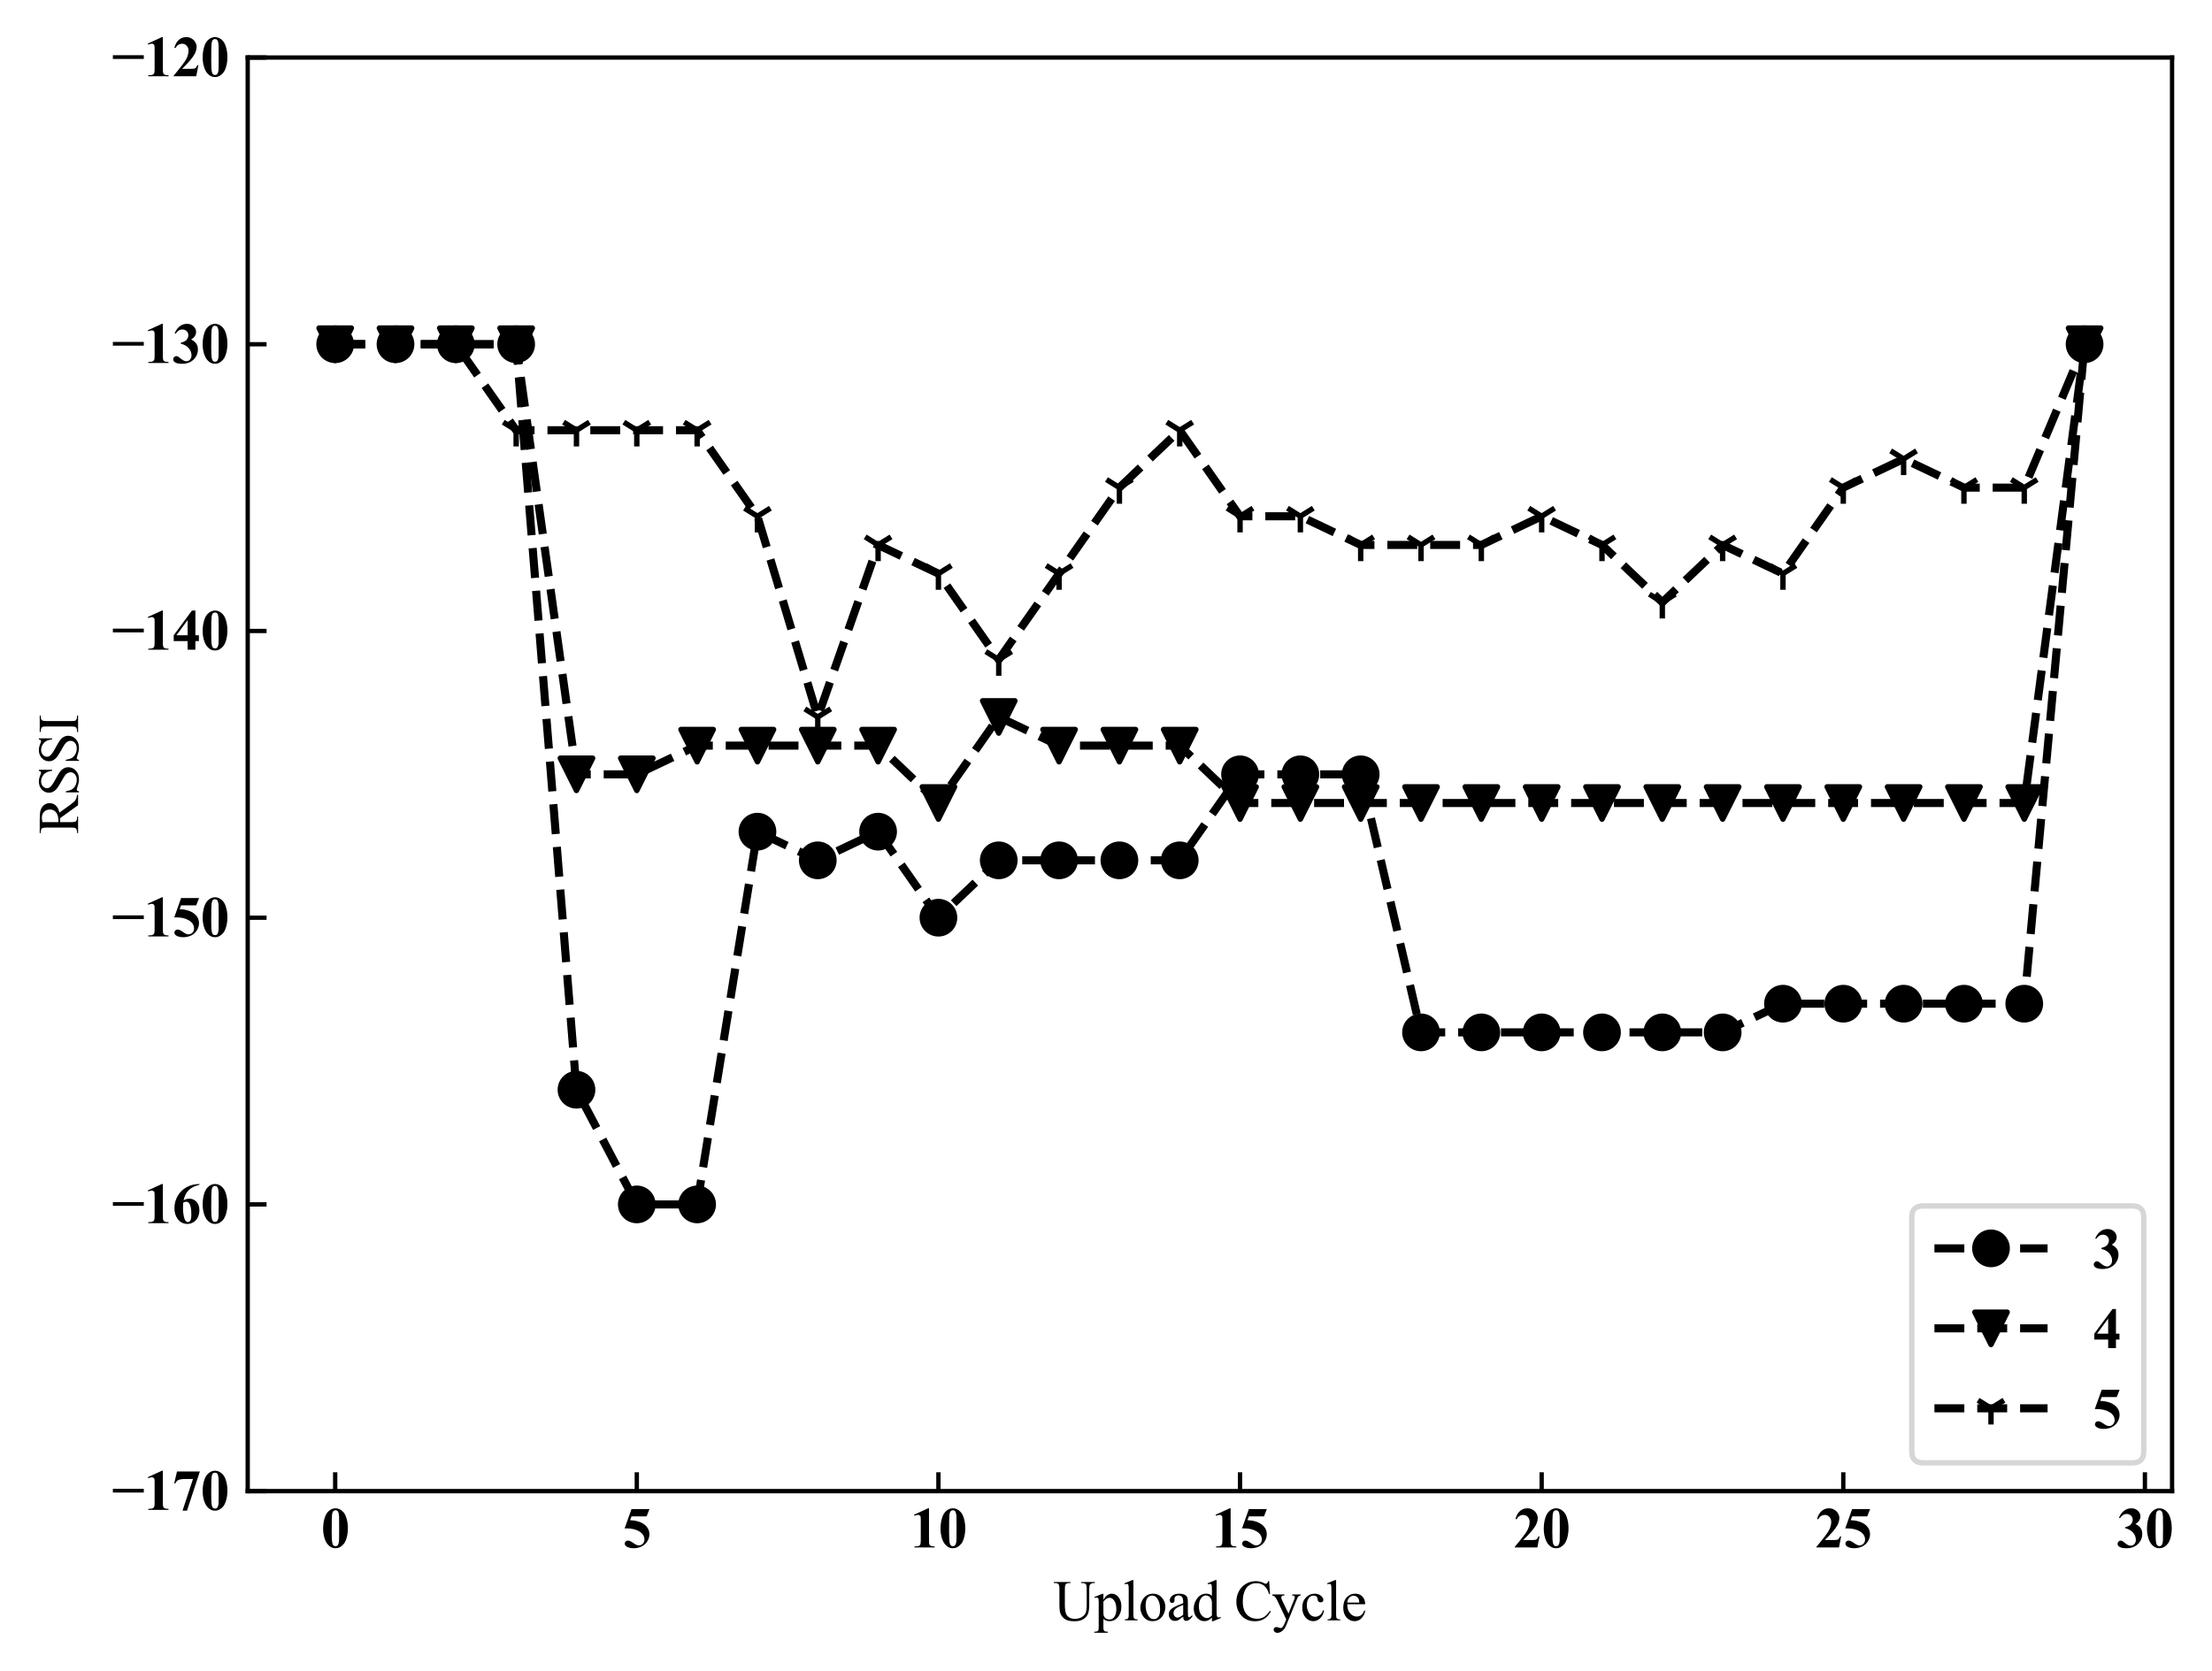 <?xml version="1.0" encoding="utf-8" standalone="no"?>
<!DOCTYPE svg PUBLIC "-//W3C//DTD SVG 1.1//EN"
  "http://www.w3.org/Graphics/SVG/1.1/DTD/svg11.dtd">
<svg xmlns:xlink="http://www.w3.org/1999/xlink" width="410.503pt" height="310.244pt" viewBox="0 0 410.503 310.244" xmlns="http://www.w3.org/2000/svg" version="1.1">
 <defs>
  <style type="text/css">*{stroke-linejoin: round; stroke-linecap: butt}</style>
 </defs>
 <g id="figure_1">
  <g id="patch_1">
   <path d="M 0 310.244 
L 410.503 310.244 
L 410.503 0 
L 0 0 
z
" style="fill: #ffffff"/>
  </g>
  <g id="axes_1">
   <g id="patch_2">
    <path d="M 45.97 276.788 
L 403.09 276.788 
L 403.09 10.676 
L 45.97 10.676 
z
" style="fill: #ffffff"/>
   </g>
   <g id="matplotlib.axis_1">
    <g id="xtick_1">
     <g id="line2d_1">
      <defs>
       <path id="m3d954ef855" d="M 0 0 
L 0 -3.5 
" style="stroke: #000000; stroke-width: 0.8"/>
      </defs>
      <g>
       <use xlink:href="#m3d954ef855" x="62.203" y="276.788" style="stroke: #000000; stroke-width: 0.8"/>
      </g>
     </g>
     <g id="text_1">
      <!-- 0 -->
      <g transform="translate(59.578 287.241)scale(0.105 -0.105)">
       <defs>
        <path id="TimesNewRomanPS-BoldMT-30" d="M 2966 2119 
Q 2966 1484 2788 934 
Q 2681 597 2501 381 
Q 2322 166 2094 39 
Q 1866 -88 1597 -88 
Q 1291 -88 1044 68 
Q 797 225 606 516 
Q 469 728 366 1081 
Q 231 1559 231 2069 
Q 231 2759 425 3338 
Q 584 3816 909 4070 
Q 1234 4325 1597 4325 
Q 1966 4325 2286 4073 
Q 2606 3822 2756 3397 
Q 2966 2813 2966 2119 
z
M 2003 2125 
Q 2003 3238 1991 3422 
Q 1959 3856 1841 4009 
Q 1763 4109 1588 4109 
Q 1453 4109 1375 4034 
Q 1259 3925 1218 3648 
Q 1178 3372 1178 1719 
Q 1178 819 1241 513 
Q 1288 291 1375 216 
Q 1463 141 1606 141 
Q 1763 141 1841 241 
Q 1972 416 1991 781 
L 2003 2125 
z
" transform="scale(0.016)"/>
       </defs>
       <use xlink:href="#TimesNewRomanPS-BoldMT-30"/>
      </g>
     </g>
    </g>
    <g id="xtick_2">
     <g id="line2d_2">
      <g>
       <use xlink:href="#m3d954ef855" x="118.178" y="276.788" style="stroke: #000000; stroke-width: 0.8"/>
      </g>
     </g>
     <g id="text_2">
      <!-- 5 -->
      <g transform="translate(115.553 287.241)scale(0.105 -0.105)">
       <defs>
        <path id="TimesNewRomanPS-BoldMT-35" d="M 975 4238 
L 2959 4238 
L 2644 3431 
L 975 3431 
L 816 3009 
Q 1894 2969 2475 2472 
Q 2953 2063 2953 1453 
Q 2953 1063 2731 689 
Q 2509 316 2106 114 
Q 1703 -88 1222 -88 
Q 703 -88 425 106 
Q 231 244 231 419 
Q 231 553 332 656 
Q 434 759 569 759 
Q 691 759 816 709 
Q 941 659 1244 447 
Q 1434 316 1572 266 
Q 1669 228 1791 228 
Q 2047 228 2226 415 
Q 2406 603 2406 866 
Q 2406 1416 1856 1759 
Q 1306 2103 469 2103 
Q 384 2103 216 2100 
L 975 4238 
z
" transform="scale(0.016)"/>
       </defs>
       <use xlink:href="#TimesNewRomanPS-BoldMT-35"/>
      </g>
     </g>
    </g>
    <g id="xtick_3">
     <g id="line2d_3">
      <g>
       <use xlink:href="#m3d954ef855" x="174.153" y="276.788" style="stroke: #000000; stroke-width: 0.8"/>
      </g>
     </g>
     <g id="text_3">
      <!-- 10 -->
      <g transform="translate(168.903 287.241)scale(0.105 -0.105)">
       <defs>
        <path id="TimesNewRomanPS-BoldMT-31" d="M 2084 4325 
L 2084 859 
Q 2084 469 2118 361 
Q 2153 253 2262 184 
Q 2372 116 2613 116 
L 2709 116 
L 2709 0 
L 478 0 
L 478 116 
L 591 116 
Q 863 116 978 178 
Q 1094 241 1134 350 
Q 1175 459 1175 859 
L 1175 3056 
Q 1175 3350 1147 3423 
Q 1119 3497 1042 3548 
Q 966 3600 866 3600 
Q 706 3600 478 3500 
L 422 3613 
L 1981 4325 
L 2084 4325 
z
" transform="scale(0.016)"/>
       </defs>
       <use xlink:href="#TimesNewRomanPS-BoldMT-31"/>
       <use xlink:href="#TimesNewRomanPS-BoldMT-30" x="50"/>
      </g>
     </g>
    </g>
    <g id="xtick_4">
     <g id="line2d_4">
      <g>
       <use xlink:href="#m3d954ef855" x="230.128" y="276.788" style="stroke: #000000; stroke-width: 0.8"/>
      </g>
     </g>
     <g id="text_4">
      <!-- 15 -->
      <g transform="translate(224.878 287.241)scale(0.105 -0.105)">
       <use xlink:href="#TimesNewRomanPS-BoldMT-31"/>
       <use xlink:href="#TimesNewRomanPS-BoldMT-35" x="50"/>
      </g>
     </g>
    </g>
    <g id="xtick_5">
     <g id="line2d_5">
      <g>
       <use xlink:href="#m3d954ef855" x="286.103" y="276.788" style="stroke: #000000; stroke-width: 0.8"/>
      </g>
     </g>
     <g id="text_5">
      <!-- 20 -->
      <g transform="translate(280.853 287.241)scale(0.105 -0.105)">
       <defs>
        <path id="TimesNewRomanPS-BoldMT-32" d="M 2650 0 
L 156 0 
L 156 69 
Q 1303 1434 1548 1906 
Q 1794 2378 1794 2828 
Q 1794 3156 1591 3373 
Q 1388 3591 1094 3591 
Q 613 3591 347 3109 
L 231 3150 
Q 400 3750 744 4037 
Q 1088 4325 1538 4325 
Q 1859 4325 2125 4175 
Q 2391 4025 2541 3764 
Q 2691 3503 2691 3275 
Q 2691 2859 2459 2431 
Q 2144 1853 1081 819 
L 1997 819 
Q 2334 819 2436 847 
Q 2538 875 2603 942 
Q 2669 1009 2775 1225 
L 2888 1225 
L 2650 0 
z
" transform="scale(0.016)"/>
       </defs>
       <use xlink:href="#TimesNewRomanPS-BoldMT-32"/>
       <use xlink:href="#TimesNewRomanPS-BoldMT-30" x="50"/>
      </g>
     </g>
    </g>
    <g id="xtick_6">
     <g id="line2d_6">
      <g>
       <use xlink:href="#m3d954ef855" x="342.078" y="276.788" style="stroke: #000000; stroke-width: 0.8"/>
      </g>
     </g>
     <g id="text_6">
      <!-- 25 -->
      <g transform="translate(336.828 287.241)scale(0.105 -0.105)">
       <use xlink:href="#TimesNewRomanPS-BoldMT-32"/>
       <use xlink:href="#TimesNewRomanPS-BoldMT-35" x="50"/>
      </g>
     </g>
    </g>
    <g id="xtick_7">
     <g id="line2d_7">
      <g>
       <use xlink:href="#m3d954ef855" x="398.053" y="276.788" style="stroke: #000000; stroke-width: 0.8"/>
      </g>
     </g>
     <g id="text_7">
      <!-- 30 -->
      <g transform="translate(392.803 287.241)scale(0.105 -0.105)">
       <defs>
        <path id="TimesNewRomanPS-BoldMT-33" d="M 947 2125 
L 947 2234 
Q 1303 2338 1440 2427 
Q 1578 2516 1678 2698 
Q 1778 2881 1778 3069 
Q 1778 3328 1589 3514 
Q 1400 3700 1119 3700 
Q 681 3700 375 3238 
L 259 3278 
Q 484 3800 836 4062 
Q 1188 4325 1619 4325 
Q 2059 4325 2345 4056 
Q 2631 3788 2631 3428 
Q 2631 3194 2498 2976 
Q 2366 2759 2081 2594 
Q 2447 2416 2639 2155 
Q 2831 1894 2831 1500 
Q 2831 838 2351 373 
Q 1872 -91 1066 -91 
Q 528 -91 281 88 
Q 103 213 103 409 
Q 103 553 206 654 
Q 309 756 444 756 
Q 547 756 638 713 
Q 688 688 992 439 
Q 1297 191 1563 191 
Q 1794 191 1959 373 
Q 2125 556 2125 838 
Q 2125 1266 1825 1627 
Q 1525 1988 947 2125 
z
" transform="scale(0.016)"/>
       </defs>
       <use xlink:href="#TimesNewRomanPS-BoldMT-33"/>
       <use xlink:href="#TimesNewRomanPS-BoldMT-30" x="50"/>
      </g>
     </g>
    </g>
    <g id="text_8">
     <!-- Upload Cycle -->
     <g transform="translate(195.516 300.778)scale(0.105 -0.105)">
      <defs>
       <path id="TimesNewRomanPSMT-55" d="M 3053 4122 
L 3053 4238 
L 4553 4238 
L 4553 4122 
L 4394 4122 
Q 4144 4122 4009 3913 
Q 3944 3816 3944 3463 
L 3944 1744 
Q 3944 1106 3817 754 
Q 3691 403 3320 151 
Q 2950 -100 2313 -100 
Q 1619 -100 1259 140 
Q 900 381 750 788 
Q 650 1066 650 1831 
L 650 3488 
Q 650 3878 542 4000 
Q 434 4122 194 4122 
L 34 4122 
L 34 4238 
L 1866 4238 
L 1866 4122 
L 1703 4122 
Q 1441 4122 1328 3956 
Q 1250 3844 1250 3488 
L 1250 1641 
Q 1250 1394 1295 1075 
Q 1341 756 1459 578 
Q 1578 400 1801 284 
Q 2025 169 2350 169 
Q 2766 169 3094 350 
Q 3422 531 3542 814 
Q 3663 1097 3663 1772 
L 3663 3488 
Q 3663 3884 3575 3984 
Q 3453 4122 3213 4122 
L 3053 4122 
z
" transform="scale(0.016)"/>
       <path id="TimesNewRomanPSMT-70" d="M -6 2578 
L 875 2934 
L 994 2934 
L 994 2266 
Q 1216 2644 1439 2795 
Q 1663 2947 1909 2947 
Q 2341 2947 2628 2609 
Q 2981 2197 2981 1534 
Q 2981 794 2556 309 
Q 2206 -88 1675 -88 
Q 1444 -88 1275 -22 
Q 1150 25 994 166 
L 994 -706 
Q 994 -1000 1030 -1079 
Q 1066 -1159 1155 -1206 
Q 1244 -1253 1478 -1253 
L 1478 -1369 
L -22 -1369 
L -22 -1253 
L 56 -1253 
Q 228 -1256 350 -1188 
Q 409 -1153 442 -1076 
Q 475 -1000 475 -688 
L 475 2019 
Q 475 2297 450 2372 
Q 425 2447 370 2484 
Q 316 2522 222 2522 
Q 147 2522 31 2478 
L -6 2578 
z
M 994 2081 
L 994 1013 
Q 994 666 1022 556 
Q 1066 375 1236 237 
Q 1406 100 1666 100 
Q 1978 100 2172 344 
Q 2425 663 2425 1241 
Q 2425 1897 2138 2250 
Q 1938 2494 1663 2494 
Q 1513 2494 1366 2419 
Q 1253 2363 994 2081 
z
" transform="scale(0.016)"/>
       <path id="TimesNewRomanPSMT-6c" d="M 1184 4444 
L 1184 647 
Q 1184 378 1223 290 
Q 1263 203 1344 158 
Q 1425 113 1647 113 
L 1647 0 
L 244 0 
L 244 113 
Q 441 113 512 153 
Q 584 194 625 287 
Q 666 381 666 647 
L 666 3247 
Q 666 3731 644 3842 
Q 622 3953 573 3993 
Q 525 4034 450 4034 
Q 369 4034 244 3984 
L 191 4094 
L 1044 4444 
L 1184 4444 
z
" transform="scale(0.016)"/>
       <path id="TimesNewRomanPSMT-6f" d="M 1600 2947 
Q 2250 2947 2644 2453 
Q 2978 2031 2978 1484 
Q 2978 1100 2793 706 
Q 2609 313 2286 112 
Q 1963 -88 1566 -88 
Q 919 -88 538 428 
Q 216 863 216 1403 
Q 216 1797 411 2186 
Q 606 2575 925 2761 
Q 1244 2947 1600 2947 
z
M 1503 2744 
Q 1338 2744 1170 2645 
Q 1003 2547 900 2300 
Q 797 2053 797 1666 
Q 797 1041 1045 587 
Q 1294 134 1700 134 
Q 2003 134 2200 384 
Q 2397 634 2397 1244 
Q 2397 2006 2069 2444 
Q 1847 2744 1503 2744 
z
" transform="scale(0.016)"/>
       <path id="TimesNewRomanPSMT-61" d="M 1822 413 
Q 1381 72 1269 19 
Q 1100 -59 909 -59 
Q 613 -59 420 144 
Q 228 347 228 678 
Q 228 888 322 1041 
Q 450 1253 767 1440 
Q 1084 1628 1822 1897 
L 1822 2009 
Q 1822 2438 1686 2597 
Q 1550 2756 1291 2756 
Q 1094 2756 978 2650 
Q 859 2544 859 2406 
L 866 2225 
Q 866 2081 792 2003 
Q 719 1925 600 1925 
Q 484 1925 411 2006 
Q 338 2088 338 2228 
Q 338 2497 613 2722 
Q 888 2947 1384 2947 
Q 1766 2947 2009 2819 
Q 2194 2722 2281 2516 
Q 2338 2381 2338 1966 
L 2338 994 
Q 2338 584 2353 492 
Q 2369 400 2405 369 
Q 2441 338 2488 338 
Q 2538 338 2575 359 
Q 2641 400 2828 588 
L 2828 413 
Q 2478 -56 2159 -56 
Q 2006 -56 1915 50 
Q 1825 156 1822 413 
z
M 1822 616 
L 1822 1706 
Q 1350 1519 1213 1441 
Q 966 1303 859 1153 
Q 753 1003 753 825 
Q 753 600 887 451 
Q 1022 303 1197 303 
Q 1434 303 1822 616 
z
" transform="scale(0.016)"/>
       <path id="TimesNewRomanPSMT-64" d="M 2222 322 
Q 2013 103 1813 7 
Q 1613 -88 1381 -88 
Q 913 -88 563 304 
Q 213 697 213 1313 
Q 213 1928 600 2439 
Q 988 2950 1597 2950 
Q 1975 2950 2222 2709 
L 2222 3238 
Q 2222 3728 2198 3840 
Q 2175 3953 2125 3993 
Q 2075 4034 2000 4034 
Q 1919 4034 1784 3984 
L 1744 4094 
L 2597 4444 
L 2738 4444 
L 2738 1134 
Q 2738 631 2761 520 
Q 2784 409 2836 365 
Q 2888 322 2956 322 
Q 3041 322 3181 375 
L 3216 266 
L 2366 -88 
L 2222 -88 
L 2222 322 
z
M 2222 541 
L 2222 2016 
Q 2203 2228 2109 2403 
Q 2016 2578 1861 2667 
Q 1706 2756 1559 2756 
Q 1284 2756 1069 2509 
Q 784 2184 784 1559 
Q 784 928 1059 592 
Q 1334 256 1672 256 
Q 1956 256 2222 541 
z
" transform="scale(0.016)"/>
       <path id="TimesNewRomanPSMT-20" transform="scale(0.016)"/>
       <path id="TimesNewRomanPSMT-43" d="M 3853 4334 
L 3950 2894 
L 3853 2894 
Q 3659 3541 3300 3825 
Q 2941 4109 2438 4109 
Q 2016 4109 1675 3895 
Q 1334 3681 1139 3212 
Q 944 2744 944 2047 
Q 944 1472 1128 1050 
Q 1313 628 1683 403 
Q 2053 178 2528 178 
Q 2941 178 3256 354 
Q 3572 531 3950 1056 
L 4047 994 
Q 3728 428 3303 165 
Q 2878 -97 2294 -97 
Q 1241 -97 663 684 
Q 231 1266 231 2053 
Q 231 2688 515 3219 
Q 800 3750 1298 4042 
Q 1797 4334 2388 4334 
Q 2847 4334 3294 4109 
Q 3425 4041 3481 4041 
Q 3566 4041 3628 4100 
Q 3709 4184 3744 4334 
L 3853 4334 
z
" transform="scale(0.016)"/>
       <path id="TimesNewRomanPSMT-79" d="M 38 2863 
L 1372 2863 
L 1372 2747 
L 1306 2747 
Q 1166 2747 1095 2686 
Q 1025 2625 1025 2534 
Q 1025 2413 1128 2197 
L 1825 753 
L 2466 2334 
Q 2519 2463 2519 2588 
Q 2519 2644 2497 2672 
Q 2472 2706 2419 2726 
Q 2366 2747 2231 2747 
L 2231 2863 
L 3163 2863 
L 3163 2747 
Q 3047 2734 2984 2696 
Q 2922 2659 2847 2556 
Q 2819 2513 2741 2316 
L 1575 -541 
Q 1406 -956 1132 -1168 
Q 859 -1381 606 -1381 
Q 422 -1381 303 -1275 
Q 184 -1169 184 -1031 
Q 184 -900 270 -820 
Q 356 -741 506 -741 
Q 609 -741 788 -809 
Q 913 -856 944 -856 
Q 1038 -856 1148 -759 
Q 1259 -663 1372 -384 
L 1575 113 
L 547 2272 
Q 500 2369 397 2513 
Q 319 2622 269 2659 
Q 197 2709 38 2747 
L 38 2863 
z
" transform="scale(0.016)"/>
       <path id="TimesNewRomanPSMT-63" d="M 2631 1088 
Q 2516 522 2178 217 
Q 1841 -88 1431 -88 
Q 944 -88 581 321 
Q 219 731 219 1428 
Q 219 2103 620 2525 
Q 1022 2947 1584 2947 
Q 2006 2947 2278 2723 
Q 2550 2500 2550 2259 
Q 2550 2141 2473 2067 
Q 2397 1994 2259 1994 
Q 2075 1994 1981 2113 
Q 1928 2178 1911 2362 
Q 1894 2547 1784 2644 
Q 1675 2738 1481 2738 
Q 1169 2738 978 2506 
Q 725 2200 725 1697 
Q 725 1184 976 792 
Q 1228 400 1656 400 
Q 1963 400 2206 609 
Q 2378 753 2541 1131 
L 2631 1088 
z
" transform="scale(0.016)"/>
       <path id="TimesNewRomanPSMT-65" d="M 681 1784 
Q 678 1147 991 784 
Q 1303 422 1725 422 
Q 2006 422 2214 576 
Q 2422 731 2563 1106 
L 2659 1044 
Q 2594 616 2278 264 
Q 1963 -88 1488 -88 
Q 972 -88 605 314 
Q 238 716 238 1394 
Q 238 2128 614 2539 
Q 991 2950 1559 2950 
Q 2041 2950 2350 2633 
Q 2659 2316 2659 1784 
L 681 1784 
z
M 681 1966 
L 2006 1966 
Q 1991 2241 1941 2353 
Q 1863 2528 1708 2628 
Q 1553 2728 1384 2728 
Q 1125 2728 920 2526 
Q 716 2325 681 1966 
z
" transform="scale(0.016)"/>
      </defs>
      <use xlink:href="#TimesNewRomanPSMT-55"/>
      <use xlink:href="#TimesNewRomanPSMT-70" x="72.217"/>
      <use xlink:href="#TimesNewRomanPSMT-6c" x="122.217"/>
      <use xlink:href="#TimesNewRomanPSMT-6f" x="150"/>
      <use xlink:href="#TimesNewRomanPSMT-61" x="200"/>
      <use xlink:href="#TimesNewRomanPSMT-64" x="244.385"/>
      <use xlink:href="#TimesNewRomanPSMT-20" x="294.385"/>
      <use xlink:href="#TimesNewRomanPSMT-43" x="319.385"/>
      <use xlink:href="#TimesNewRomanPSMT-79" x="386.084"/>
      <use xlink:href="#TimesNewRomanPSMT-63" x="436.084"/>
      <use xlink:href="#TimesNewRomanPSMT-6c" x="480.469"/>
      <use xlink:href="#TimesNewRomanPSMT-65" x="508.252"/>
     </g>
    </g>
   </g>
   <g id="matplotlib.axis_2">
    <g id="ytick_1">
     <g id="line2d_8">
      <defs>
       <path id="mee449439eb" d="M 0 0 
L 3.5 0 
" style="stroke: #000000; stroke-width: 0.8"/>
      </defs>
      <g>
       <use xlink:href="#mee449439eb" x="45.97" y="276.788" style="stroke: #000000; stroke-width: 0.8"/>
      </g>
     </g>
     <g id="text_9">
      <!-- −170 -->
      <g transform="translate(20.737 280.265)scale(0.105 -0.105)">
       <defs>
        <path id="TimesNewRomanPS-BoldMT-2212" d="M 125 2325 
L 3541 2325 
L 3541 1913 
L 125 1913 
L 125 2325 
z
" transform="scale(0.016)"/>
        <path id="TimesNewRomanPS-BoldMT-37" d="M 1134 -88 
L 2288 3409 
L 1409 3409 
Q 894 3409 634 3275 
Q 453 3181 334 2922 
L 216 2922 
L 522 4238 
L 3047 4238 
L 1625 -88 
L 1134 -88 
z
" transform="scale(0.016)"/>
       </defs>
       <use xlink:href="#TimesNewRomanPS-BoldMT-2212"/>
       <use xlink:href="#TimesNewRomanPS-BoldMT-31" x="56.982"/>
       <use xlink:href="#TimesNewRomanPS-BoldMT-37" x="106.982"/>
       <use xlink:href="#TimesNewRomanPS-BoldMT-30" x="156.982"/>
      </g>
     </g>
    </g>
    <g id="ytick_2">
     <g id="line2d_9">
      <g>
       <use xlink:href="#mee449439eb" x="45.97" y="223.566" style="stroke: #000000; stroke-width: 0.8"/>
      </g>
     </g>
     <g id="text_10">
      <!-- −160 -->
      <g transform="translate(20.737 227.043)scale(0.105 -0.105)">
       <defs>
        <path id="TimesNewRomanPS-BoldMT-36" d="M 3006 4325 
L 3006 4238 
Q 2441 4094 2098 3867 
Q 1756 3641 1557 3317 
Q 1359 2994 1250 2516 
Q 1388 2609 1478 2638 
Q 1681 2700 1888 2700 
Q 2363 2700 2680 2354 
Q 2997 2009 2997 1413 
Q 2997 994 2825 644 
Q 2653 294 2337 103 
Q 2022 -88 1663 -88 
Q 1272 -88 940 126 
Q 609 341 423 753 
Q 238 1166 238 1650 
Q 238 2363 580 2977 
Q 922 3591 1551 3955 
Q 2181 4319 3006 4325 
z
M 1209 2263 
Q 1184 1831 1184 1631 
Q 1184 1200 1267 797 
Q 1350 394 1494 231 
Q 1597 116 1738 116 
Q 1881 116 1993 283 
Q 2106 450 2106 963 
Q 2106 1825 1897 2153 
Q 1763 2366 1534 2366 
Q 1409 2366 1209 2263 
z
" transform="scale(0.016)"/>
       </defs>
       <use xlink:href="#TimesNewRomanPS-BoldMT-2212"/>
       <use xlink:href="#TimesNewRomanPS-BoldMT-31" x="56.982"/>
       <use xlink:href="#TimesNewRomanPS-BoldMT-36" x="106.982"/>
       <use xlink:href="#TimesNewRomanPS-BoldMT-30" x="156.982"/>
      </g>
     </g>
    </g>
    <g id="ytick_3">
     <g id="line2d_10">
      <g>
       <use xlink:href="#mee449439eb" x="45.97" y="170.344" style="stroke: #000000; stroke-width: 0.8"/>
      </g>
     </g>
     <g id="text_11">
      <!-- −150 -->
      <g transform="translate(20.737 173.82)scale(0.105 -0.105)">
       <use xlink:href="#TimesNewRomanPS-BoldMT-2212"/>
       <use xlink:href="#TimesNewRomanPS-BoldMT-31" x="56.982"/>
       <use xlink:href="#TimesNewRomanPS-BoldMT-35" x="106.982"/>
       <use xlink:href="#TimesNewRomanPS-BoldMT-30" x="156.982"/>
      </g>
     </g>
    </g>
    <g id="ytick_4">
     <g id="line2d_11">
      <g>
       <use xlink:href="#mee449439eb" x="45.97" y="117.121" style="stroke: #000000; stroke-width: 0.8"/>
      </g>
     </g>
     <g id="text_12">
      <!-- −140 -->
      <g transform="translate(20.737 120.598)scale(0.105 -0.105)">
       <defs>
        <path id="TimesNewRomanPS-BoldMT-34" d="M 159 1597 
L 2172 4325 
L 2553 4325 
L 2553 1597 
L 2941 1597 
L 2941 950 
L 2553 950 
L 2553 0 
L 1694 0 
L 1694 950 
L 159 950 
L 159 1597 
z
M 463 1597 
L 1694 1597 
L 1694 3269 
L 463 1597 
z
" transform="scale(0.016)"/>
       </defs>
       <use xlink:href="#TimesNewRomanPS-BoldMT-2212"/>
       <use xlink:href="#TimesNewRomanPS-BoldMT-31" x="56.982"/>
       <use xlink:href="#TimesNewRomanPS-BoldMT-34" x="106.982"/>
       <use xlink:href="#TimesNewRomanPS-BoldMT-30" x="156.982"/>
      </g>
     </g>
    </g>
    <g id="ytick_5">
     <g id="line2d_12">
      <g>
       <use xlink:href="#mee449439eb" x="45.97" y="63.899" style="stroke: #000000; stroke-width: 0.8"/>
      </g>
     </g>
     <g id="text_13">
      <!-- −130 -->
      <g transform="translate(20.737 67.375)scale(0.105 -0.105)">
       <use xlink:href="#TimesNewRomanPS-BoldMT-2212"/>
       <use xlink:href="#TimesNewRomanPS-BoldMT-31" x="56.982"/>
       <use xlink:href="#TimesNewRomanPS-BoldMT-33" x="106.982"/>
       <use xlink:href="#TimesNewRomanPS-BoldMT-30" x="156.982"/>
      </g>
     </g>
    </g>
    <g id="ytick_6">
     <g id="line2d_13">
      <g>
       <use xlink:href="#mee449439eb" x="45.97" y="10.676" style="stroke: #000000; stroke-width: 0.8"/>
      </g>
     </g>
     <g id="text_14">
      <!-- −120 -->
      <g transform="translate(20.737 14.153)scale(0.105 -0.105)">
       <use xlink:href="#TimesNewRomanPS-BoldMT-2212"/>
       <use xlink:href="#TimesNewRomanPS-BoldMT-31" x="56.982"/>
       <use xlink:href="#TimesNewRomanPS-BoldMT-32" x="106.982"/>
       <use xlink:href="#TimesNewRomanPS-BoldMT-30" x="156.982"/>
      </g>
     </g>
    </g>
    <g id="text_15">
     <!-- RSSI -->
     <g transform="translate(14.491 154.821)rotate(-90)scale(0.105 -0.105)">
      <defs>
       <path id="TimesNewRomanPSMT-52" d="M 4325 0 
L 3194 0 
L 1759 1981 
Q 1600 1975 1500 1975 
Q 1459 1975 1412 1976 
Q 1366 1978 1316 1981 
L 1316 750 
Q 1316 350 1403 253 
Q 1522 116 1759 116 
L 1925 116 
L 1925 0 
L 109 0 
L 109 116 
L 269 116 
Q 538 116 653 291 
Q 719 388 719 750 
L 719 3488 
Q 719 3888 631 3984 
Q 509 4122 269 4122 
L 109 4122 
L 109 4238 
L 1653 4238 
Q 2328 4238 2648 4139 
Q 2969 4041 3192 3777 
Q 3416 3513 3416 3147 
Q 3416 2756 3161 2468 
Q 2906 2181 2372 2063 
L 3247 847 
Q 3547 428 3762 290 
Q 3978 153 4325 116 
L 4325 0 
z
M 1316 2178 
Q 1375 2178 1419 2176 
Q 1463 2175 1491 2175 
Q 2097 2175 2405 2437 
Q 2713 2700 2713 3106 
Q 2713 3503 2464 3751 
Q 2216 4000 1806 4000 
Q 1625 4000 1316 3941 
L 1316 2178 
z
" transform="scale(0.016)"/>
       <path id="TimesNewRomanPSMT-53" d="M 2934 4334 
L 2934 2869 
L 2819 2869 
Q 2763 3291 2617 3541 
Q 2472 3791 2203 3937 
Q 1934 4084 1647 4084 
Q 1322 4084 1109 3886 
Q 897 3688 897 3434 
Q 897 3241 1031 3081 
Q 1225 2847 1953 2456 
Q 2547 2138 2764 1967 
Q 2981 1797 3098 1565 
Q 3216 1334 3216 1081 
Q 3216 600 2842 251 
Q 2469 -97 1881 -97 
Q 1697 -97 1534 -69 
Q 1438 -53 1133 45 
Q 828 144 747 144 
Q 669 144 623 97 
Q 578 50 556 -97 
L 441 -97 
L 441 1356 
L 556 1356 
Q 638 900 775 673 
Q 913 447 1195 297 
Q 1478 147 1816 147 
Q 2206 147 2432 353 
Q 2659 559 2659 841 
Q 2659 997 2573 1156 
Q 2488 1316 2306 1453 
Q 2184 1547 1640 1851 
Q 1097 2156 867 2337 
Q 638 2519 519 2737 
Q 400 2956 400 3219 
Q 400 3675 750 4004 
Q 1100 4334 1641 4334 
Q 1978 4334 2356 4169 
Q 2531 4091 2603 4091 
Q 2684 4091 2736 4139 
Q 2788 4188 2819 4334 
L 2934 4334 
z
" transform="scale(0.016)"/>
       <path id="TimesNewRomanPSMT-49" d="M 1975 116 
L 1975 0 
L 159 0 
L 159 116 
L 309 116 
Q 572 116 691 269 
Q 766 369 766 750 
L 766 3488 
Q 766 3809 725 3913 
Q 694 3991 597 4047 
Q 459 4122 309 4122 
L 159 4122 
L 159 4238 
L 1975 4238 
L 1975 4122 
L 1822 4122 
Q 1563 4122 1444 3969 
Q 1366 3869 1366 3488 
L 1366 750 
Q 1366 428 1406 325 
Q 1438 247 1538 191 
Q 1672 116 1822 116 
L 1975 116 
z
" transform="scale(0.016)"/>
      </defs>
      <use xlink:href="#TimesNewRomanPSMT-52"/>
      <use xlink:href="#TimesNewRomanPSMT-53" x="66.699"/>
      <use xlink:href="#TimesNewRomanPSMT-53" x="122.314"/>
      <use xlink:href="#TimesNewRomanPSMT-49" x="177.93"/>
     </g>
    </g>
   </g>
   <g id="line2d_14">
    <path d="M 62.203 63.899 
L 73.398 63.899 
L 84.593 63.899 
L 95.788 63.899 
L 106.983 202.277 
L 118.178 223.566 
L 129.373 223.566 
L 140.568 154.377 
L 151.763 159.699 
L 162.958 154.377 
L 174.153 170.344 
L 185.348 159.699 
L 196.543 159.699 
L 207.738 159.699 
L 218.933 159.699 
L 230.128 143.732 
L 241.323 143.732 
L 252.518 143.732 
L 263.713 191.633 
L 274.908 191.633 
L 286.103 191.633 
L 297.298 191.633 
L 308.493 191.633 
L 319.688 191.633 
L 330.883 186.31 
L 342.078 186.31 
L 353.273 186.31 
L 364.468 186.31 
L 375.663 186.31 
L 386.858 63.899 
" clip-path="url(#pc00c3aea37)" style="fill: none; stroke-dasharray: 5.55,2.4; stroke-dashoffset: 0; stroke: #000000; stroke-width: 1.5"/>
    <defs>
     <path id="m7f1a441d44" d="M 0 3 
C 0.796 3 1.559 2.684 2.121 2.121 
C 2.684 1.559 3 0.796 3 0 
C 3 -0.796 2.684 -1.559 2.121 -2.121 
C 1.559 -2.684 0.796 -3 0 -3 
C -0.796 -3 -1.559 -2.684 -2.121 -2.121 
C -2.684 -1.559 -3 -0.796 -3 0 
C -3 0.796 -2.684 1.559 -2.121 2.121 
C -1.559 2.684 -0.796 3 0 3 
z
" style="stroke: #000000"/>
    </defs>
    <g clip-path="url(#pc00c3aea37)">
     <use xlink:href="#m7f1a441d44" x="62.203" y="63.899" style="stroke: #000000"/>
     <use xlink:href="#m7f1a441d44" x="73.398" y="63.899" style="stroke: #000000"/>
     <use xlink:href="#m7f1a441d44" x="84.593" y="63.899" style="stroke: #000000"/>
     <use xlink:href="#m7f1a441d44" x="95.788" y="63.899" style="stroke: #000000"/>
     <use xlink:href="#m7f1a441d44" x="106.983" y="202.277" style="stroke: #000000"/>
     <use xlink:href="#m7f1a441d44" x="118.178" y="223.566" style="stroke: #000000"/>
     <use xlink:href="#m7f1a441d44" x="129.373" y="223.566" style="stroke: #000000"/>
     <use xlink:href="#m7f1a441d44" x="140.568" y="154.377" style="stroke: #000000"/>
     <use xlink:href="#m7f1a441d44" x="151.763" y="159.699" style="stroke: #000000"/>
     <use xlink:href="#m7f1a441d44" x="162.958" y="154.377" style="stroke: #000000"/>
     <use xlink:href="#m7f1a441d44" x="174.153" y="170.344" style="stroke: #000000"/>
     <use xlink:href="#m7f1a441d44" x="185.348" y="159.699" style="stroke: #000000"/>
     <use xlink:href="#m7f1a441d44" x="196.543" y="159.699" style="stroke: #000000"/>
     <use xlink:href="#m7f1a441d44" x="207.738" y="159.699" style="stroke: #000000"/>
     <use xlink:href="#m7f1a441d44" x="218.933" y="159.699" style="stroke: #000000"/>
     <use xlink:href="#m7f1a441d44" x="230.128" y="143.732" style="stroke: #000000"/>
     <use xlink:href="#m7f1a441d44" x="241.323" y="143.732" style="stroke: #000000"/>
     <use xlink:href="#m7f1a441d44" x="252.518" y="143.732" style="stroke: #000000"/>
     <use xlink:href="#m7f1a441d44" x="263.713" y="191.633" style="stroke: #000000"/>
     <use xlink:href="#m7f1a441d44" x="274.908" y="191.633" style="stroke: #000000"/>
     <use xlink:href="#m7f1a441d44" x="286.103" y="191.633" style="stroke: #000000"/>
     <use xlink:href="#m7f1a441d44" x="297.298" y="191.633" style="stroke: #000000"/>
     <use xlink:href="#m7f1a441d44" x="308.493" y="191.633" style="stroke: #000000"/>
     <use xlink:href="#m7f1a441d44" x="319.688" y="191.633" style="stroke: #000000"/>
     <use xlink:href="#m7f1a441d44" x="330.883" y="186.31" style="stroke: #000000"/>
     <use xlink:href="#m7f1a441d44" x="342.078" y="186.31" style="stroke: #000000"/>
     <use xlink:href="#m7f1a441d44" x="353.273" y="186.31" style="stroke: #000000"/>
     <use xlink:href="#m7f1a441d44" x="364.468" y="186.31" style="stroke: #000000"/>
     <use xlink:href="#m7f1a441d44" x="375.663" y="186.31" style="stroke: #000000"/>
     <use xlink:href="#m7f1a441d44" x="386.858" y="63.899" style="stroke: #000000"/>
    </g>
   </g>
   <g id="line2d_15">
    <path d="M 62.203 63.899 
L 73.398 63.899 
L 84.593 63.899 
L 95.788 63.899 
L 106.983 143.732 
L 118.178 143.732 
L 129.373 138.41 
L 140.568 138.41 
L 151.763 138.41 
L 162.958 138.41 
L 174.153 149.055 
L 185.348 133.088 
L 196.543 138.41 
L 207.738 138.41 
L 218.933 138.41 
L 230.128 149.055 
L 241.323 149.055 
L 252.518 149.055 
L 263.713 149.055 
L 274.908 149.055 
L 286.103 149.055 
L 297.298 149.055 
L 308.493 149.055 
L 319.688 149.055 
L 330.883 149.055 
L 342.078 149.055 
L 353.273 149.055 
L 364.468 149.055 
L 375.663 149.055 
L 386.858 63.899 
" clip-path="url(#pc00c3aea37)" style="fill: none; stroke-dasharray: 5.55,2.4; stroke-dashoffset: 0; stroke: #000000; stroke-width: 1.5"/>
    <defs>
     <path id="m4738a17461" d="M -0 3 
L 3 -3 
L -3 -3 
z
" style="stroke: #000000; stroke-linejoin: miter"/>
    </defs>
    <g clip-path="url(#pc00c3aea37)">
     <use xlink:href="#m4738a17461" x="62.203" y="63.899" style="stroke: #000000; stroke-linejoin: miter"/>
     <use xlink:href="#m4738a17461" x="73.398" y="63.899" style="stroke: #000000; stroke-linejoin: miter"/>
     <use xlink:href="#m4738a17461" x="84.593" y="63.899" style="stroke: #000000; stroke-linejoin: miter"/>
     <use xlink:href="#m4738a17461" x="95.788" y="63.899" style="stroke: #000000; stroke-linejoin: miter"/>
     <use xlink:href="#m4738a17461" x="106.983" y="143.732" style="stroke: #000000; stroke-linejoin: miter"/>
     <use xlink:href="#m4738a17461" x="118.178" y="143.732" style="stroke: #000000; stroke-linejoin: miter"/>
     <use xlink:href="#m4738a17461" x="129.373" y="138.41" style="stroke: #000000; stroke-linejoin: miter"/>
     <use xlink:href="#m4738a17461" x="140.568" y="138.41" style="stroke: #000000; stroke-linejoin: miter"/>
     <use xlink:href="#m4738a17461" x="151.763" y="138.41" style="stroke: #000000; stroke-linejoin: miter"/>
     <use xlink:href="#m4738a17461" x="162.958" y="138.41" style="stroke: #000000; stroke-linejoin: miter"/>
     <use xlink:href="#m4738a17461" x="174.153" y="149.055" style="stroke: #000000; stroke-linejoin: miter"/>
     <use xlink:href="#m4738a17461" x="185.348" y="133.088" style="stroke: #000000; stroke-linejoin: miter"/>
     <use xlink:href="#m4738a17461" x="196.543" y="138.41" style="stroke: #000000; stroke-linejoin: miter"/>
     <use xlink:href="#m4738a17461" x="207.738" y="138.41" style="stroke: #000000; stroke-linejoin: miter"/>
     <use xlink:href="#m4738a17461" x="218.933" y="138.41" style="stroke: #000000; stroke-linejoin: miter"/>
     <use xlink:href="#m4738a17461" x="230.128" y="149.055" style="stroke: #000000; stroke-linejoin: miter"/>
     <use xlink:href="#m4738a17461" x="241.323" y="149.055" style="stroke: #000000; stroke-linejoin: miter"/>
     <use xlink:href="#m4738a17461" x="252.518" y="149.055" style="stroke: #000000; stroke-linejoin: miter"/>
     <use xlink:href="#m4738a17461" x="263.713" y="149.055" style="stroke: #000000; stroke-linejoin: miter"/>
     <use xlink:href="#m4738a17461" x="274.908" y="149.055" style="stroke: #000000; stroke-linejoin: miter"/>
     <use xlink:href="#m4738a17461" x="286.103" y="149.055" style="stroke: #000000; stroke-linejoin: miter"/>
     <use xlink:href="#m4738a17461" x="297.298" y="149.055" style="stroke: #000000; stroke-linejoin: miter"/>
     <use xlink:href="#m4738a17461" x="308.493" y="149.055" style="stroke: #000000; stroke-linejoin: miter"/>
     <use xlink:href="#m4738a17461" x="319.688" y="149.055" style="stroke: #000000; stroke-linejoin: miter"/>
     <use xlink:href="#m4738a17461" x="330.883" y="149.055" style="stroke: #000000; stroke-linejoin: miter"/>
     <use xlink:href="#m4738a17461" x="342.078" y="149.055" style="stroke: #000000; stroke-linejoin: miter"/>
     <use xlink:href="#m4738a17461" x="353.273" y="149.055" style="stroke: #000000; stroke-linejoin: miter"/>
     <use xlink:href="#m4738a17461" x="364.468" y="149.055" style="stroke: #000000; stroke-linejoin: miter"/>
     <use xlink:href="#m4738a17461" x="375.663" y="149.055" style="stroke: #000000; stroke-linejoin: miter"/>
     <use xlink:href="#m4738a17461" x="386.858" y="63.899" style="stroke: #000000; stroke-linejoin: miter"/>
    </g>
   </g>
   <g id="line2d_16">
    <path d="M 62.203 63.899 
L 73.398 63.899 
L 84.593 63.899 
L 95.788 79.866 
L 106.983 79.866 
L 118.178 79.866 
L 129.373 79.866 
L 140.568 95.832 
L 151.763 133.088 
L 162.958 101.155 
L 174.153 106.477 
L 185.348 122.444 
L 196.543 106.477 
L 207.738 90.51 
L 218.933 79.866 
L 230.128 95.832 
L 241.323 95.832 
L 252.518 101.155 
L 263.713 101.155 
L 274.908 101.155 
L 286.103 95.832 
L 297.298 101.155 
L 308.493 111.799 
L 319.688 101.155 
L 330.883 106.477 
L 342.078 90.51 
L 353.273 85.188 
L 364.468 90.51 
L 375.663 90.51 
L 386.858 63.899 
" clip-path="url(#pc00c3aea37)" style="fill: none; stroke-dasharray: 5.55,2.4; stroke-dashoffset: 0; stroke: #000000; stroke-width: 1.5"/>
    <defs>
     <path id="m26af15d2d9" d="M 0 0 
L 0 3 
M 0 0 
L 2.4 -1.5 
M 0 0 
L -2.4 -1.5 
" style="stroke: #000000"/>
    </defs>
    <g clip-path="url(#pc00c3aea37)">
     <use xlink:href="#m26af15d2d9" x="62.203" y="63.899" style="stroke: #000000"/>
     <use xlink:href="#m26af15d2d9" x="73.398" y="63.899" style="stroke: #000000"/>
     <use xlink:href="#m26af15d2d9" x="84.593" y="63.899" style="stroke: #000000"/>
     <use xlink:href="#m26af15d2d9" x="95.788" y="79.866" style="stroke: #000000"/>
     <use xlink:href="#m26af15d2d9" x="106.983" y="79.866" style="stroke: #000000"/>
     <use xlink:href="#m26af15d2d9" x="118.178" y="79.866" style="stroke: #000000"/>
     <use xlink:href="#m26af15d2d9" x="129.373" y="79.866" style="stroke: #000000"/>
     <use xlink:href="#m26af15d2d9" x="140.568" y="95.832" style="stroke: #000000"/>
     <use xlink:href="#m26af15d2d9" x="151.763" y="133.088" style="stroke: #000000"/>
     <use xlink:href="#m26af15d2d9" x="162.958" y="101.155" style="stroke: #000000"/>
     <use xlink:href="#m26af15d2d9" x="174.153" y="106.477" style="stroke: #000000"/>
     <use xlink:href="#m26af15d2d9" x="185.348" y="122.444" style="stroke: #000000"/>
     <use xlink:href="#m26af15d2d9" x="196.543" y="106.477" style="stroke: #000000"/>
     <use xlink:href="#m26af15d2d9" x="207.738" y="90.51" style="stroke: #000000"/>
     <use xlink:href="#m26af15d2d9" x="218.933" y="79.866" style="stroke: #000000"/>
     <use xlink:href="#m26af15d2d9" x="230.128" y="95.832" style="stroke: #000000"/>
     <use xlink:href="#m26af15d2d9" x="241.323" y="95.832" style="stroke: #000000"/>
     <use xlink:href="#m26af15d2d9" x="252.518" y="101.155" style="stroke: #000000"/>
     <use xlink:href="#m26af15d2d9" x="263.713" y="101.155" style="stroke: #000000"/>
     <use xlink:href="#m26af15d2d9" x="274.908" y="101.155" style="stroke: #000000"/>
     <use xlink:href="#m26af15d2d9" x="286.103" y="95.832" style="stroke: #000000"/>
     <use xlink:href="#m26af15d2d9" x="297.298" y="101.155" style="stroke: #000000"/>
     <use xlink:href="#m26af15d2d9" x="308.493" y="111.799" style="stroke: #000000"/>
     <use xlink:href="#m26af15d2d9" x="319.688" y="101.155" style="stroke: #000000"/>
     <use xlink:href="#m26af15d2d9" x="330.883" y="106.477" style="stroke: #000000"/>
     <use xlink:href="#m26af15d2d9" x="342.078" y="90.51" style="stroke: #000000"/>
     <use xlink:href="#m26af15d2d9" x="353.273" y="85.188" style="stroke: #000000"/>
     <use xlink:href="#m26af15d2d9" x="364.468" y="90.51" style="stroke: #000000"/>
     <use xlink:href="#m26af15d2d9" x="375.663" y="90.51" style="stroke: #000000"/>
     <use xlink:href="#m26af15d2d9" x="386.858" y="63.899" style="stroke: #000000"/>
    </g>
   </g>
   <g id="patch_3">
    <path d="M 45.97 276.788 
L 45.97 10.676 
" style="fill: none; stroke: #000000; stroke-width: 0.8; stroke-linejoin: miter; stroke-linecap: square"/>
   </g>
   <g id="patch_4">
    <path d="M 403.09 276.788 
L 403.09 10.676 
" style="fill: none; stroke: #000000; stroke-width: 0.8; stroke-linejoin: miter; stroke-linecap: square"/>
   </g>
   <g id="patch_5">
    <path d="M 45.97 276.788 
L 403.09 276.788 
" style="fill: none; stroke: #000000; stroke-width: 0.8; stroke-linejoin: miter; stroke-linecap: square"/>
   </g>
   <g id="patch_6">
    <path d="M 45.97 10.676 
L 403.09 10.676 
" style="fill: none; stroke: #000000; stroke-width: 0.8; stroke-linejoin: miter; stroke-linecap: square"/>
   </g>
   <g id="legend_1">
    <g id="patch_7">
     <path d="M 356.89 271.538 
L 395.74 271.538 
Q 397.84 271.538 397.84 269.438 
L 397.84 225.95 
Q 397.84 223.85 395.74 223.85 
L 356.89 223.85 
Q 354.79 223.85 354.79 225.95 
L 354.79 269.438 
Q 354.79 271.538 356.89 271.538 
z
" style="fill: #ffffff; opacity: 0.8; stroke: #cccccc; stroke-linejoin: miter"/>
    </g>
    <g id="line2d_17">
     <path d="M 358.99 231.725 
L 369.49 231.725 
L 379.99 231.725 
" style="fill: none; stroke-dasharray: 5.55,2.4; stroke-dashoffset: 0; stroke: #000000; stroke-width: 1.5"/>
     <g>
      <use xlink:href="#m7f1a441d44" x="369.49" y="231.725" style="stroke: #000000"/>
     </g>
    </g>
    <g id="text_16">
     <!-- 3 -->
     <g transform="translate(388.39 235.4)scale(0.105 -0.105)">
      <use xlink:href="#TimesNewRomanPS-BoldMT-33"/>
     </g>
    </g>
    <g id="line2d_18">
     <path d="M 358.99 246.571 
L 369.49 246.571 
L 379.99 246.571 
" style="fill: none; stroke-dasharray: 5.55,2.4; stroke-dashoffset: 0; stroke: #000000; stroke-width: 1.5"/>
     <g>
      <use xlink:href="#m4738a17461" x="369.49" y="246.571" style="stroke: #000000; stroke-linejoin: miter"/>
     </g>
    </g>
    <g id="text_17">
     <!-- 4 -->
     <g transform="translate(388.39 250.246)scale(0.105 -0.105)">
      <use xlink:href="#TimesNewRomanPS-BoldMT-34"/>
     </g>
    </g>
    <g id="line2d_19">
     <path d="M 358.99 261.417 
L 369.49 261.417 
L 379.99 261.417 
" style="fill: none; stroke-dasharray: 5.55,2.4; stroke-dashoffset: 0; stroke: #000000; stroke-width: 1.5"/>
     <g>
      <use xlink:href="#m26af15d2d9" x="369.49" y="261.417" style="stroke: #000000"/>
     </g>
    </g>
    <g id="text_18">
     <!-- 5 -->
     <g transform="translate(388.39 265.092)scale(0.105 -0.105)">
      <use xlink:href="#TimesNewRomanPS-BoldMT-35"/>
     </g>
    </g>
   </g>
  </g>
 </g>
 <defs>
  <clipPath id="pc00c3aea37">
   <rect x="45.97" y="10.676" width="357.12" height="266.112"/>
  </clipPath>
 </defs>
</svg>

